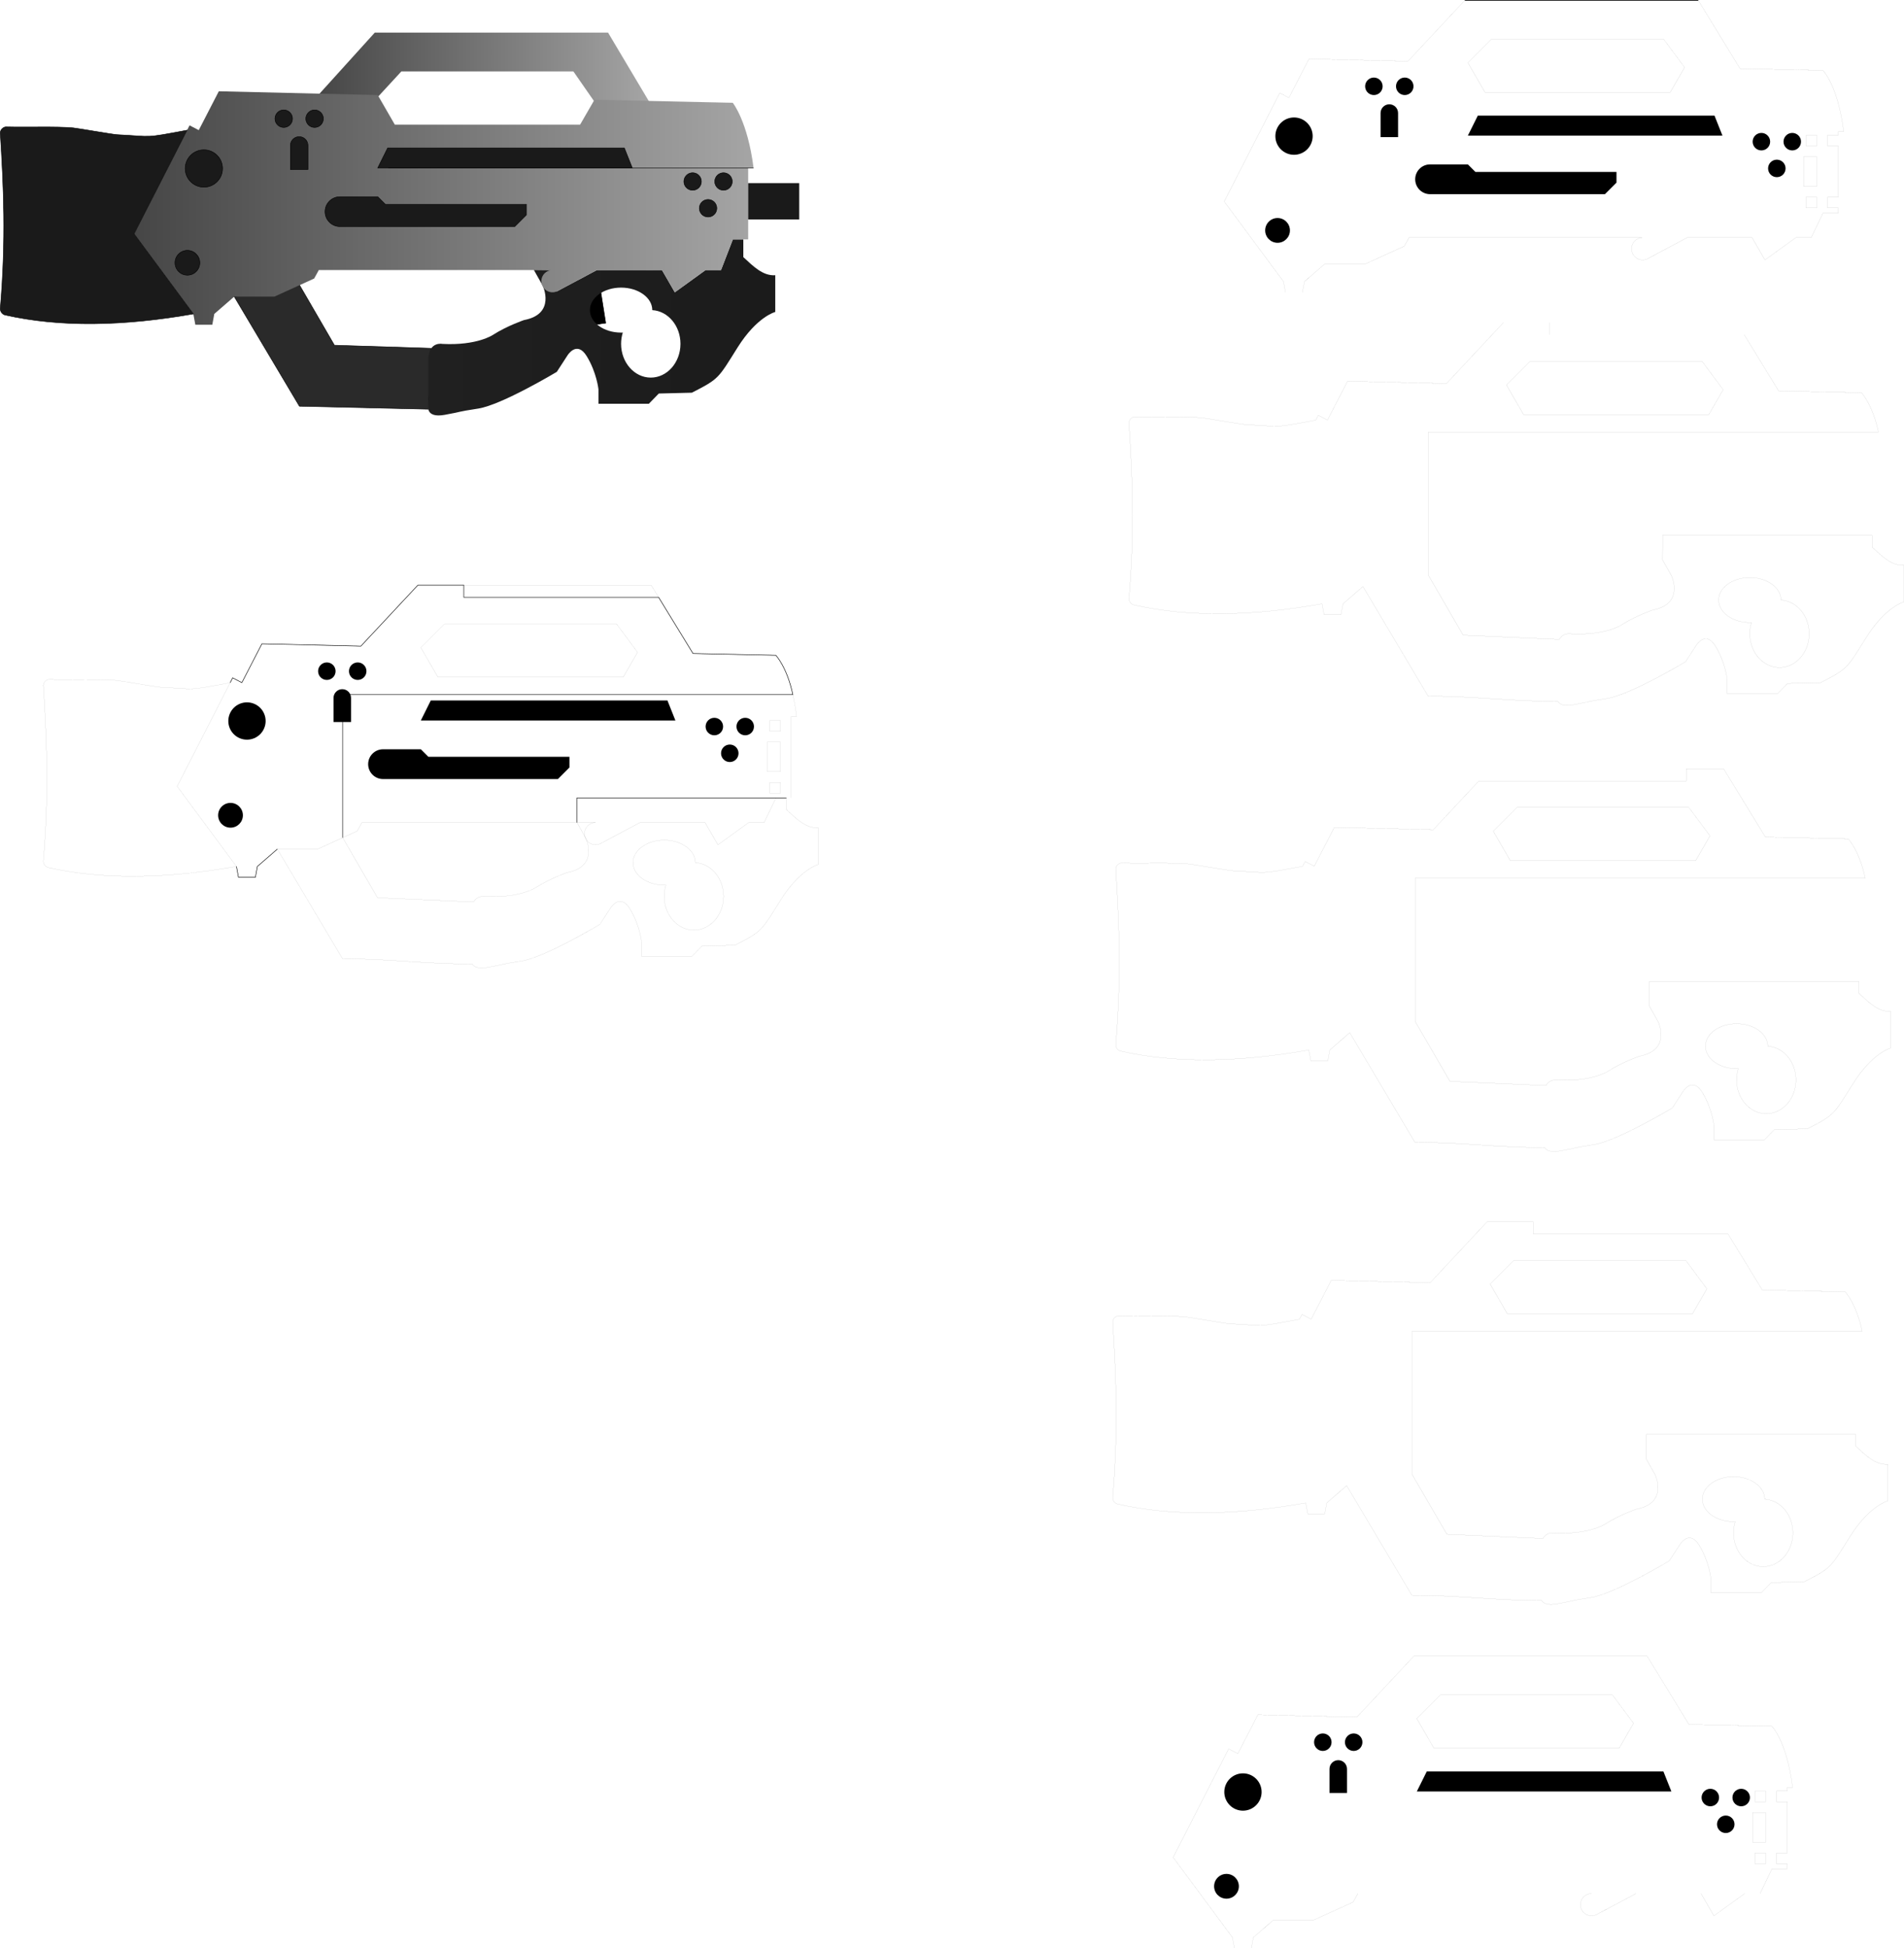 <?xml version="1.0" encoding="UTF-8" standalone="no"?>
<!-- Created with Inkscape (http://www.inkscape.org/) -->

<svg
   xmlns:dc="http://purl.org/dc/elements/1.1/"
   xmlns:cc="http://creativecommons.org/ns#"
   xmlns:rdf="http://www.w3.org/1999/02/22-rdf-syntax-ns#"
   xmlns:svg="http://www.w3.org/2000/svg"
   xmlns="http://www.w3.org/2000/svg"
   xmlns:xlink="http://www.w3.org/1999/xlink"
   xmlns:sodipodi="http://sodipodi.sourceforge.net/DTD/sodipodi-0.dtd"
   xmlns:inkscape="http://www.inkscape.org/namespaces/inkscape"
   width="3828.062"
   height="3915.925"
   id="svg2"
   version="1.1"
   inkscape:version="0.48.4 r9939"
   sodipodi:docname="Seburo_C-26a.svg">
  <defs
     id="defs4">
    <linearGradient
       id="linearGradient6111">
      <stop
         style="stop-color:#202020;stop-opacity:1;"
         offset="0"
         id="stop6113" />
      <stop
         style="stop-color:#1b1b1b;stop-opacity:1;"
         offset="1"
         id="stop6115" />
    </linearGradient>
    <linearGradient
       id="linearGradient6091">
      <stop
         style="stop-color:#000000;stop-opacity:1;"
         offset="0"
         id="stop6093" />
      <stop
         style="stop-color:#000000;stop-opacity:0;"
         offset="1"
         id="stop6095" />
    </linearGradient>
    <linearGradient
       id="linearGradient4635">
      <stop
         id="stop4643"
         offset="0"
         style="stop-color:#464646;stop-opacity:1;" />
      <stop
         style="stop-color:#a5a5a5;stop-opacity:1;"
         offset="1"
         id="stop4639" />
    </linearGradient>
    <linearGradient
       inkscape:collect="always"
       xlink:href="#linearGradient4635"
       id="linearGradient6097"
       x1="609.458"
       y1="1492.164"
       x2="1855.966"
       y2="1492.164"
       gradientUnits="userSpaceOnUse"
       gradientTransform="translate(-248.902,-2715.29)" />
    <linearGradient
       inkscape:collect="always"
       xlink:href="#linearGradient4635"
       id="linearGradient6105"
       x1="978.786"
       y1="1208.33"
       x2="1647.585"
       y2="1208.33"
       gradientUnits="userSpaceOnUse"
       gradientTransform="translate(-248.902,-2715.29)" />
    <linearGradient
       inkscape:collect="always"
       xlink:href="#linearGradient6111"
       id="linearGradient6125"
       x1="1201.177"
       y1="2299.799"
       x2="1899.094"
       y2="2299.799"
       gradientUnits="userSpaceOnUse"
       gradientTransform="translate(-248.902,-3282.93)" />
  </defs>
  <sodipodi:namedview
     id="base"
     pagecolor="#ffffff"
     bordercolor="#666666"
     borderopacity="1.0"
     inkscape:pageopacity="0.0"
     inkscape:pageshadow="2"
     inkscape:zoom="0.35355339"
     inkscape:cx="3090.5005"
     inkscape:cy="3197.6878"
     inkscape:document-units="in"
     inkscape:current-layer="g6714"
     showgrid="false"
     inkscape:window-width="1366"
     inkscape:window-height="716"
     inkscape:window-x="0"
     inkscape:window-y="0"
     inkscape:window-maximized="1"
     units="in"
     inkscape:object-paths="true"
     inkscape:object-nodes="true"
     inkscape:snap-intersection-paths="true"
     inkscape:snap-midpoints="true"
     inkscape:snap-object-midpoints="true"
     inkscape:snap-nodes="true"
     fit-margin-top="0"
     fit-margin-left="0"
     fit-margin-right="0"
     fit-margin-bottom="0" />
  <g
     inkscape:label="Layer 1"
     inkscape:groupmode="layer"
     id="layer1"
     transform="translate(-91.5,1641.219)">
    <path
       style="fill:none;stroke:#000000;stroke-width:0.09;stroke-linecap:butt;stroke-miterlimit:4;stroke-opacity:1;stroke-dasharray:none"
       d="m 618.125,-347.265 -40.344,78.125 -18.5,-9.625 -111.562,218.094 119.188,160.906 4,21.781 34.094,0 4,-21.781 40.094,-34.812 80.875,0 79.812,-36.281 9.344,-17.094 469.812,0 c -12.361,0 -22.375,10.014 -22.375,22.375 0,12.361 10.014,22.375 22.375,22.375 3.095,0 6.046,-0.626 8.469,-1.656 l 80.906,-43.094 130.75,0 25.844,44.75 61.938,-44.75 30.969,0 23.812,-49.562 30.75,0 0,-9.438 0,-21.625 0,-102.906 0,-21.656 0,-8 10.844,0 c -11.855,-94.028 -41.813,-123 -41.813,-123 l -166.606,-3.617 -84.115,-137.385 -469.028,0 -114.602,122.607 z"
       id="path6276"
       inkscape:connector-curvature="0"
       sodipodi:nodetypes="cccccccccccccsscccccccccccccccccccc" />
    <path
       style="fill:none;stroke:#000000;stroke-width:0.09;stroke-linecap:butt;stroke-miterlimit:4;stroke-opacity:1;stroke-dasharray:none"
       d="m 1373.344,-330.171 -28.813,49.938 -372.594,0 -34.312,-59.438"
       id="path3308"
       inkscape:connector-curvature="0" />
    <path
       style="fill:#000000;fill-opacity:1;stroke:none"
       d="m 957.629,-233.341 475.788,0 16,40.199 -511.788,0 z"
       id="rect3369"
       inkscape:connector-curvature="0"
       sodipodi:nodetypes="ccccc" />
    <path
       style="fill:#000000;fill-opacity:1;stroke:none"
       d="m 1236.392,-120.089 0,21.477 -23.23,23.23 -351.546,0 c -16.527,0 -29.924,-13.398 -29.924,-29.924 0,-16.527 13.398,-29.924 29.924,-29.924 l 76.013,2e-5 15.141,15.141 z"
       id="path3393"
       inkscape:connector-curvature="0"
       sodipodi:nodetypes="ccccscccc" />
    <path
       style="fill:none;stroke:#000000;stroke-width:0.09;stroke-linecap:butt;stroke-linejoin:miter;stroke-miterlimit:4;stroke-opacity:1;stroke-dasharray:none"
       d="m 937.629,-339.667 47.475,-47.475"
       id="path4318"
       inkscape:connector-curvature="0"
       sodipodi:nodetypes="cc" />
    <path
       style="fill:none;stroke:#000000;stroke-width:0.09;stroke-linecap:butt;stroke-linejoin:miter;stroke-miterlimit:4;stroke-opacity:1;stroke-dasharray:none"
       d="m 1373.357,-330.186 -42.348,-56.956"
       id="path4320"
       inkscape:connector-curvature="0"
       sodipodi:nodetypes="cc" />
    <path
       style="fill:none;stroke:#000000;stroke-width:0.09;stroke-linecap:butt;stroke-linejoin:miter;stroke-miterlimit:4;stroke-opacity:1;stroke-dasharray:none"
       d="m 985.104,-387.142 345.906,0"
       id="path4338"
       inkscape:connector-curvature="0"
       sodipodi:nodetypes="cc" />
    <g
       id="g6263"
       transform="translate(194,-63)"
       style="fill:#000000;fill-opacity:1;stroke:none">
      <path
         inkscape:connector-curvature="0"
         id="path4340"
         d="m 1413.378,-117.913 c 0,9.711 -7.872,17.584 -17.584,17.584 -9.711,0 -17.584,-7.872 -17.584,-17.584 0,-9.711 7.872,-17.584 17.584,-17.584 9.711,0 17.584,7.872 17.584,17.584 z"
         style="fill:#000000;fill-opacity:1;stroke:none" />
      <path
         inkscape:connector-curvature="0"
         id="path4340-7"
         d="m 1351.315,-117.913 c 0,9.711 -7.872,17.584 -17.584,17.584 -9.711,0 -17.584,-7.872 -17.584,-17.584 0,-9.711 7.872,-17.584 17.584,-17.584 9.711,0 17.584,7.872 17.584,17.584 z"
         style="fill:#000000;fill-opacity:1;stroke:none" />
      <path
         inkscape:connector-curvature="0"
         id="path4340-9"
         d="m 1382.346,-64.164 c 0,9.711 -7.872,17.584 -17.584,17.584 -9.711,0 -17.584,-7.872 -17.584,-17.584 0,-9.711 7.872,-17.584 17.584,-17.584 9.711,0 17.584,7.872 17.584,17.584 z"
         style="fill:#000000;fill-opacity:1;stroke:none" />
    </g>
    <path
       style="fill:#000000;fill-opacity:1;stroke:none"
       d="m 828.272,-292.181 c 0,9.711 -7.872,17.584 -17.584,17.584 -9.711,0 -17.584,-7.872 -17.584,-17.584 0,-9.711 7.872,-17.584 17.584,-17.584 9.711,0 17.584,7.872 17.584,17.584 z"
       id="path4340-0"
       inkscape:connector-curvature="0" />
    <path
       style="fill:#000000;fill-opacity:1;stroke:none"
       d="m 766.209,-292.181 c 0,9.711 -7.872,17.584 -17.584,17.584 -9.711,0 -17.584,-7.872 -17.584,-17.584 0,-9.711 7.872,-17.584 17.584,-17.584 9.711,0 17.584,7.872 17.584,17.584 z"
       id="path4340-7-1"
       inkscape:connector-curvature="0" />
    <path
       style="fill:#000000;fill-opacity:1;stroke:none"
       d="m 779.657,-256.026 c -9.711,0 -17.594,7.883 -17.594,17.594 l 0,48.406 35.188,0 0,-48.406 c 0,-9.711 -7.883,-17.594 -17.594,-17.594 z"
       id="path4340-9-1"
       inkscape:connector-curvature="0"
       sodipodi:nodetypes="ssccss" />
    <path
       sodipodi:type="arc"
       style="fill:#000000;fill-opacity:1;stroke:none"
       id="path4433"
       sodipodi:cx="427.0925"
       sodipodi:cy="299.12454"
       sodipodi:rx="53.740116"
       sodipodi:ry="53.740116"
       d="m 480.833,299.125 c 0,29.68 -24.06,53.74 -53.74,53.74 -29.68,0 -53.74,-24.06 -53.74,-53.74 0,-29.68 24.06,-53.74 53.74,-53.74 29.68,0 53.74,24.06 53.74,53.74 z"
       transform="matrix(0.698,0,0,0.698,289.948,-400.832)" />
    <path
       style="fill:none;stroke:#000000;stroke-width:0.09;stroke-linecap:butt;stroke-linejoin:miter;stroke-miterlimit:4;stroke-opacity:1;stroke-dasharray:none"
       d="m 554.276,-268.987 c -89.29,16.567 -65.958,12.689 -140.732,8.934 -8.426,-0.423 -79.775,-12.855 -88.018,-13.636 -32.512,-3.08 -94.067,-0.797 -132.138,-1.768"
       id="path4439"
       inkscape:connector-curvature="0"
       sodipodi:nodetypes="cssc" />
    <path
       style="fill:none;stroke:#000000;stroke-width:0.09;stroke-linecap:butt;stroke-linejoin:miter;stroke-miterlimit:4;stroke-opacity:1;stroke-dasharray:none"
       d="m 566.896,100.242 c -140.142,24.679 -267.688,27.316 -379.309,2.084"
       id="path4441"
       inkscape:connector-curvature="0"
       sodipodi:nodetypes="cc" />
    <path
       sodipodi:type="arc"
       style="fill:#000000;fill-opacity:1;stroke:none"
       id="path4445"
       sodipodi:cx="1284.106"
       sodipodi:cy="1134.9248"
       sodipodi:rx="38.183765"
       sodipodi:ry="38.183765"
       d="m 1322.29,1134.925 c 0,21.088 -17.095,38.184 -38.184,38.184 -21.088,0 -38.184,-17.096 -38.184,-38.184 0,-21.088 17.095,-38.184 38.184,-38.184 21.088,0 38.184,17.096 38.184,38.184 z"
       transform="matrix(0.652,0,0,0.652,-282.288,-742.507)" />
    <path
       style="fill:none;stroke:#000000;stroke-width:0.09;stroke-linecap:butt;stroke-linejoin:miter;stroke-miterlimit:4;stroke-opacity:1;stroke-dasharray:none"
       d="m 178.668,-263.814 c 6.641,105.841 11.889,214.188 0,353.383"
       id="path4451"
       inkscape:connector-curvature="0"
       sodipodi:nodetypes="cc" />
    <path
       style="fill:none;stroke:#000000;stroke-width:0.09;stroke-linecap:butt;stroke-miterlimit:4;stroke-opacity:1;stroke-dasharray:none"
       d="m 178.661,-262.828 c 0,-7.18 5.82,-13 13,-13 0.72,0 1.426,0.059 2.114,0.171"
       id="path4476"
       inkscape:connector-curvature="0" />
    <path
       style="fill:none;stroke:#000000;stroke-width:0.09;stroke-linecap:butt;stroke-miterlimit:4;stroke-opacity:1;stroke-dasharray:none"
       d="m 187.989,102.211 c -5.388,-1.587 -9.321,-6.57 -9.321,-12.472"
       id="path4481"
       inkscape:connector-curvature="0" />
    <path
       style="fill:none;stroke:#000000;stroke-width:0.09;stroke-linecap:butt;stroke-linejoin:miter;stroke-miterlimit:4;stroke-opacity:1;stroke-dasharray:none"
       d="m 1672.644,-37.545 0,23.597 c 19.877,18.427 39.438,38.152 64.219,36.449 l 0,73.798 c 0,0 -36.688,9.112 -75.877,71.573 -39.189,62.461 -36.688,62.461 -91.72,90.696 l -66.53,1.656 -20.046,20.571 -101.307,0 0,-29.041 c 0,0 -3.538,-33.881 -23.584,-66.552 -20.046,-32.671 -38.913,-1.21 -38.913,-1.21 l -21.225,32.671 c 0,0 -110.844,66.552 -158.012,73.812 -47.168,7.26 -27.122,5.31 -67.214,12.571 -19.737,3.574 -28.043,-1.063 -31.39,-6.692 -97.844,0 -163.044,-10.593 -260.888,-10.593 L 649.099,65.422"
       id="path6282"
       inkscape:connector-curvature="0"
       sodipodi:nodetypes="ccccscccccsccssccc" />
    <path
       style="fill:none;stroke:#000000;stroke-width:0.09;stroke-linecap:butt;stroke-linejoin:miter;stroke-miterlimit:4;stroke-opacity:1;stroke-dasharray:none"
       d="m 1251.341,11.601 18.019,32.026 c 0,0 27.121,56.872 -37.734,68.972 0,0 -34.243,11.73 -62.544,29.881 0,0 -31.792,21.68 -101.364,18.05 0,0 -15.877,-3.333 -23.919,11.149 L 850.528,163.167 780.46,42.464"
       id="path4513"
       inkscape:connector-curvature="0"
       sodipodi:nodetypes="cccccccc" />
    <path
       style="fill:none;stroke:#000000;stroke-width:0.09;stroke-linecap:butt;stroke-miterlimit:4;stroke-opacity:1;stroke-dasharray:none"
       d="m 1426.896,47.352 c -34.63,-1.2e-4 -62.704,20.245 -62.704,45.219 0,24.974 28.073,45.219 62.704,45.219 1.146,0 2.298,-0.032 3.429,-0.075 -2.216,7.095 -3.429,14.727 -3.429,22.685 0,37.46 26.724,67.828 59.689,67.828 32.965,0 59.689,-30.368 59.689,-67.828 0,-36.318 -25.102,-65.979 -56.674,-67.753 0,-0.025 0,-0.05 0,-0.075 0,-24.974 -28.073,-45.219 -62.703,-45.219 z"
       id="path4517"
       inkscape:connector-curvature="0" />
    <path
       style="fill:#2a2a2a;fill-opacity:1;stroke:#000000;stroke-width:1;stroke-linecap:butt;stroke-linejoin:miter;stroke-miterlimit:4;stroke-opacity:1;stroke-dasharray:none"
       d="m 693.493,-824.749 -131.057,-220.338 131.36,-22.958 70.069,120.703 194.723,6.2 -5.944,122.393 z"
       id="path4524-0"
       inkscape:connector-curvature="0"
       sodipodi:nodetypes="ccccccc" />
    <path
       style="fill:#000000;stroke:#000000;stroke-width:1px;stroke-linecap:butt;stroke-linejoin:miter;stroke-opacity:1"
       d="m 1298.034,-1063.569 11.331,71.775 -47.773,6.607 -20.29,-56.846 z"
       id="path6109"
       inkscape:connector-curvature="0"
       sodipodi:nodetypes="ccccc" />
    <path
       style="fill:url(#linearGradient6125);fill-opacity:1;stroke:none"
       d="m 1585.973,-1160.055 -21.031,0.031 -23.813,61.563 -30.937,0 -61.938,44.75 -25.844,-44.75 -130.75,0 -80.906,43.094 -8.469,-43.094 -37.594,-0.438 18,32.031 c 0,0 27.137,56.868 -37.719,68.969 0,0 -34.262,11.725 -62.562,29.875 0,0 -31.771,21.662 -101.344,18.031 -1e-4,0 -25.954,-5.432 -28.313,27.844 l 0,95.313 c 1e-4,0 -7.061,26.635 33.031,19.375 40.093,-7.26 20.02,-5.302 67.187,-12.563 47.168,-7.26 158.031,-73.812 158.031,-73.812 l 21.219,-32.688 c 0,0 18.86,-31.452 38.906,1.219 20.046,32.671 23.594,66.562 23.594,66.562 l 0,29.031 101.312,0 20.031,-20.563 66.531,-1.656 c 55.032,-28.236 52.529,-28.258 91.719,-90.719 39.189,-62.461 75.875,-71.562 75.875,-71.562 l 0,-73.813 c -24.781,1.703 -44.342,-18.01 -64.219,-36.437 l 0,-35.594 z m -245.75,96.906 c 34.63,0 62.719,20.245 62.719,45.219 l 0,0.062 c 31.573,1.774 56.656,31.432 56.656,67.75 0,37.46 -26.722,67.844 -59.688,67.844 -32.965,10e-5 -59.688,-30.383 -59.688,-67.844 0,-7.958 1.222,-15.593 3.438,-22.688 -1.131,0.043 -2.291,0.094 -3.438,0.094 -34.63,0 -62.688,-20.245 -62.688,-45.219 0,-24.974 28.057,-45.219 62.688,-45.219 z"
       id="path4513-0"
       inkscape:connector-curvature="0" />
    <path
       style="fill:url(#linearGradient6105);fill-opacity:1;stroke:none"
       d="m 898.441,-1497.651 345.905,0 42.348,60.956 111.49,2.426 -84.163,-141.382 -469.028,0 -114.609,126.609 120.582,2.865 z"
       id="path4318-6"
       inkscape:connector-curvature="0"
       sodipodi:nodetypes="ccccccccc" />
    <path
       style="fill:url(#linearGradient6097);fill-opacity:1;stroke:none"
       d="m 1564.946,-1160.03 30.768,0 0,-143.621 10.85,0 c -11.855,-94.028 -41.809,-130.993 -41.809,-130.993 l -278.062,-6.051 -28.838,49.949 -372.578,0 -34.312,-59.43 -319.517,-7.593 -40.335,78.135 -18.5,-9.64 -111.557,218.085 119.176,160.922 4,21.785 34.097,0 4,-21.785 40.106,-34.82 80.87,0 79.817,-36.293 9.354,-17.086 469.8,0 c -12.361,0 -22.381,10.02 -22.381,22.381 0,12.361 10.02,22.381 22.381,22.381 3.095,0 6.044,-0.628 8.467,-1.659 l 80.92,-43.103 130.749,0 25.843,44.761 61.93,-44.761 30.958,0 z"
       id="path3308-3"
       inkscape:connector-curvature="0"
       sodipodi:nodetypes="ccccccccccccccccccccccssccccccc" />
    <path
       style="fill:#1a1a1a;fill-opacity:1;stroke:#000000;stroke-width:1;stroke-linecap:butt;stroke-miterlimit:4;stroke-opacity:1;stroke-dasharray:none"
       d="m 870.966,-1343.851 475.788,0 16,40.199 -511.788,0 z"
       id="rect3369-5"
       inkscape:connector-curvature="0"
       sodipodi:nodetypes="ccccc" />
    <path
       style="fill:#1a1a1a;fill-opacity:1;stroke:#000000;stroke-width:1;stroke-linecap:butt;stroke-linejoin:miter;stroke-miterlimit:4;stroke-opacity:1;stroke-dasharray:none"
       d="m 1149.729,-1230.598 0,21.477 -23.23,23.23 -351.546,0 c -16.527,0 -29.924,-13.398 -29.924,-29.924 0,-16.527 13.398,-29.924 29.924,-29.924 l 76.013,0 15.141,15.141 z"
       id="path3393-4"
       inkscape:connector-curvature="0"
       sodipodi:nodetypes="ccccscccc" />
    <path
       style="fill:#1a1a1a;stroke:none"
       d="m 1595.715,-1273.11 102.65,0 0,73.043 -102.65,0 z"
       id="rect4280-7"
       inkscape:connector-curvature="0" />
    <path
       style="fill:#1a1a1a;fill-opacity:1;stroke:#000000;stroke-width:1;stroke-linecap:butt;stroke-miterlimit:4;stroke-opacity:1;stroke-dasharray:none"
       d="m 1563.715,-1276.422 c 0,9.711 -7.872,17.584 -17.584,17.584 -9.711,0 -17.584,-7.872 -17.584,-17.584 0,-9.711 7.872,-17.584 17.584,-17.584 9.711,0 17.584,7.872 17.584,17.584 z"
       id="path4340-96"
       inkscape:connector-curvature="0" />
    <path
       style="fill:#1a1a1a;fill-opacity:1;stroke:#000000;stroke-width:1;stroke-linecap:butt;stroke-miterlimit:4;stroke-opacity:1;stroke-dasharray:none"
       d="m 1501.651,-1276.422 c 0,9.711 -7.872,17.584 -17.584,17.584 -9.711,0 -17.584,-7.872 -17.584,-17.584 0,-9.711 7.872,-17.584 17.584,-17.584 9.711,0 17.584,7.872 17.584,17.584 z"
       id="path4340-7-3"
       inkscape:connector-curvature="0" />
    <path
       style="fill:#1a1a1a;fill-opacity:1;stroke:#000000;stroke-width:1;stroke-linecap:butt;stroke-miterlimit:4;stroke-opacity:1;stroke-dasharray:none"
       d="m 1532.683,-1222.673 c 0,9.711 -7.872,17.584 -17.584,17.584 -9.711,0 -17.584,-7.872 -17.584,-17.584 0,-9.711 7.872,-17.584 17.584,-17.584 9.711,0 17.584,7.872 17.584,17.584 z"
       id="path4340-9-0"
       inkscape:connector-curvature="0" />
    <path
       style="fill:#1a1a1a;fill-opacity:1;stroke:#000000;stroke-width:1;stroke-linecap:butt;stroke-miterlimit:4;stroke-opacity:1;stroke-dasharray:none"
       d="m 741.609,-1402.69 c 0,9.711 -7.872,17.584 -17.584,17.584 -9.711,0 -17.584,-7.872 -17.584,-17.584 0,-9.711 7.872,-17.584 17.584,-17.584 9.711,0 17.584,7.872 17.584,17.584 z"
       id="path4340-0-2"
       inkscape:connector-curvature="0" />
    <path
       style="fill:#1a1a1a;fill-opacity:1;stroke:#000000;stroke-width:1;stroke-linecap:butt;stroke-miterlimit:4;stroke-opacity:1;stroke-dasharray:none"
       d="m 679.545,-1402.69 c 0,9.711 -7.872,17.584 -17.584,17.584 -9.711,0 -17.584,-7.872 -17.584,-17.584 0,-9.711 7.872,-17.584 17.584,-17.584 9.711,0 17.584,7.872 17.584,17.584 z"
       id="path4340-7-1-0"
       inkscape:connector-curvature="0" />
    <path
       style="fill:#1a1a1a;fill-opacity:1;stroke:#000000;stroke-width:1;stroke-linecap:butt;stroke-miterlimit:4;stroke-opacity:1;stroke-dasharray:none"
       d="m 692.993,-1366.535 c -9.711,0 -17.594,7.883 -17.594,17.594 l 0,48.406 35.188,0 0,-48.406 c 0,-9.711 -7.883,-17.594 -17.594,-17.594 z"
       id="path4340-9-1-0"
       inkscape:connector-curvature="0"
       sodipodi:nodetypes="ssccss" />
    <path
       sodipodi:type="arc"
       style="fill:#1a1a1a;fill-opacity:1;stroke:#000000;stroke-width:1.434;stroke-linecap:butt;stroke-miterlimit:4;stroke-opacity:1;stroke-dasharray:none"
       id="path4433-8"
       sodipodi:cx="427.0925"
       sodipodi:cy="299.12454"
       sodipodi:rx="53.740116"
       sodipodi:ry="53.740116"
       d="m 480.833,299.125 c 0,29.68 -24.06,53.74 -53.74,53.74 -29.68,0 -53.74,-24.06 -53.74,-53.74 0,-29.68 24.06,-53.74 53.74,-53.74 29.68,0 53.74,24.06 53.74,53.74 z"
       transform="matrix(0.698,0,0,0.698,203.284,-1511.342)" />
    <path
       style="fill:#1a1a1a;stroke:#000000;stroke-width:1;stroke-linecap:butt;stroke-linejoin:miter;stroke-miterlimit:4;stroke-opacity:1;stroke-dasharray:none"
       d="m 101.124,-1008.241 c -5.187,-1.644 -9.12,-6.627 -9.12,-12.615 11.889,-139.28 6.641,-247.627 -0.003,-352.975 -0.003,-6.687 5.817,-12.507 12.997,-12.507 0.72,0 1.426,0.058 1.921,0.271 37.877,1.071 99.432,-1.212 131.944,1.868 8.242,0.781 79.591,13.213 88.018,13.636 74.774,3.755 51.442,7.633 140.732,-8.934 l -106.555,208.307 119.176,160.922 c -140.142,24.679 -267.688,27.316 -379.108,2.027 z"
       id="path4441-3"
       inkscape:connector-curvature="0"
       sodipodi:nodetypes="cccscsscccc" />
    <path
       sodipodi:type="arc"
       style="fill:#1a1a1a;fill-opacity:1;stroke:#000000;stroke-width:1.533;stroke-linecap:butt;stroke-miterlimit:4;stroke-opacity:1;stroke-dasharray:none"
       id="path4445-5"
       sodipodi:cx="1284.106"
       sodipodi:cy="1134.9248"
       sodipodi:rx="38.183765"
       sodipodi:ry="38.183765"
       d="m 1322.29,1134.925 c 0,21.088 -17.095,38.184 -38.184,38.184 -21.088,0 -38.184,-17.096 -38.184,-38.184 0,-21.088 17.095,-38.184 38.184,-38.184 21.088,0 38.184,17.096 38.184,38.184 z"
       transform="matrix(0.652,0,0,0.652,-368.951,-1853.017)" />
    <path
       style="fill:none;stroke:#000000;stroke-width:1px;stroke-linecap:butt;stroke-linejoin:miter;stroke-opacity:1"
       d="m 1606.565,-1303.651 -733.995,10e-5"
       id="path6107"
       inkscape:connector-curvature="0" />
    <g
       id="g6179"
       transform="translate(-154.489,49.939)"
       style="stroke-width:0.09;stroke-miterlimit:4;stroke-dasharray:none">
      <rect
         y="-243.073"
         x="1793.578"
         height="21.643"
         width="21.643"
         id="rect6127"
         style="fill:none;stroke:#000000;stroke-width:0.09;stroke-miterlimit:4;stroke-opacity:1;stroke-dasharray:none" />
      <rect
         y="-118.521"
         x="1793.578"
         height="21.643"
         width="21.643"
         id="rect6127-0"
         style="fill:none;stroke:#000000;stroke-width:0.09;stroke-miterlimit:4;stroke-opacity:1;stroke-dasharray:none" />
      <rect
         y="-199.787"
         x="1788.628"
         height="59.623"
         width="26.593"
         id="rect6127-8"
         style="fill:none;stroke:#000000;stroke-width:0.09;stroke-miterlimit:4;stroke-opacity:1;stroke-dasharray:none" />
    </g>
    <g
       id="g6179-3"
       transform="translate(-56.785,57.73)"
       style="stroke-width:0.09;stroke-miterlimit:4;stroke-dasharray:none" />
    <g
       id="g6714"
       transform="translate(-229.84,-919.294)">
      <path
         style="fill:none;stroke:#000000;stroke-width:0.09;stroke-linecap:butt;stroke-miterlimit:4;stroke-opacity:1;stroke-dasharray:none"
         d="M 2945.281 0.5 L 2830.688 123.125 L 2631.75 118.406 L 2591.406 196.531 L 2572.906 186.906 L 2461.344 405 L 2580.531 565.906 L 2584.531 587.688 L 2618.625 587.688 L 2622.625 565.906 L 2662.719 531.094 L 2743.594 531.094 L 2823.406 494.812 L 2832.75 477.719 L 3301.406 477.719 C 3289.581 478.318 3280.188 488.119 3280.188 500.094 C 3280.188 512.454 3290.202 522.469 3302.562 522.469 C 3305.658 522.469 3308.609 521.843 3311.031 520.812 L 3391.938 477.719 L 3522.688 477.719 L 3548.531 522.469 L 3610.469 477.719 L 3641.438 477.719 L 3665.25 428.156 L 3696 428.156 L 3696 418.719 L 3696 417.906 L 3674.344 417.906 L 3674.344 396.25 L 3696 396.25 L 3696 294.188 L 3696 293.344 L 3674.344 293.344 L 3674.344 271.688 L 3696 271.688 L 3696 264.531 L 3706.844 264.531 C 3694.988 170.503 3665.031 141.531 3665.031 141.531 L 3498.406 137.906 L 3414.312 0.5 L 2945.281 0.5 z "
         transform="translate(321.34,-721.925)"
         id="path6276-2" />
      <path
         id="path3308-8"
         d="m 3708.301,-586.44 -28.813,49.938 -372.594,0 -34.312,-59.438"
         style="fill:none;stroke:#000000;stroke-width:0.09;stroke-linecap:butt;stroke-miterlimit:4;stroke-opacity:1;stroke-dasharray:none"
         inkscape:connector-curvature="0" />
      <path
         sodipodi:nodetypes="ccccc"
         inkscape:connector-curvature="0"
         id="rect3369-2"
         d="m 3292.587,-489.609 475.788,0 16,40.199 -511.788,0 z"
         style="fill:#000000;fill-opacity:1;stroke:none" />
      <path
         sodipodi:nodetypes="ccccscccc"
         inkscape:connector-curvature="0"
         id="path3393-2"
         d="m 3571.35,-376.357 0,21.477 -23.23,23.23 -351.546,0 c -16.527,0 -29.924,-13.398 -29.924,-29.924 0,-16.527 13.398,-29.924 29.924,-29.924 l 76.013,2e-5 15.141,15.141 z"
         style="fill:#000000;fill-opacity:1;stroke:none" />
      <path
         sodipodi:nodetypes="cc"
         inkscape:connector-curvature="0"
         id="path4318-7"
         d="m 3272.587,-595.935 47.475,-47.475"
         style="fill:none;stroke:#000000;stroke-width:0.09;stroke-linecap:butt;stroke-linejoin:miter;stroke-miterlimit:4;stroke-opacity:1;stroke-dasharray:none" />
      <path
         sodipodi:nodetypes="cc"
         inkscape:connector-curvature="0"
         id="path4320-2"
         d="m 3708.315,-586.454 -42.348,-56.956"
         style="fill:none;stroke:#000000;stroke-width:0.09;stroke-linecap:butt;stroke-linejoin:miter;stroke-miterlimit:4;stroke-opacity:1;stroke-dasharray:none" />
      <path
         sodipodi:nodetypes="cc"
         inkscape:connector-curvature="0"
         id="path4338-1"
         d="m 3320.061,-643.41 345.906,0"
         style="fill:none;stroke:#000000;stroke-width:0.09;stroke-linecap:butt;stroke-linejoin:miter;stroke-miterlimit:4;stroke-opacity:1;stroke-dasharray:none" />
      <g
         style="fill:#000000;fill-opacity:1;stroke:none"
         transform="translate(2528.957,-319.268)"
         id="g6263-1">
        <path
           style="fill:#000000;fill-opacity:1;stroke:none"
           d="m 1413.378,-117.913 c 0,9.711 -7.872,17.584 -17.584,17.584 -9.711,0 -17.584,-7.872 -17.584,-17.584 0,-9.711 7.872,-17.584 17.584,-17.584 9.711,0 17.584,7.872 17.584,17.584 z"
           id="path4340-01"
           inkscape:connector-curvature="0" />
        <path
           style="fill:#000000;fill-opacity:1;stroke:none"
           d="m 1351.315,-117.913 c 0,9.711 -7.872,17.584 -17.584,17.584 -9.711,0 -17.584,-7.872 -17.584,-17.584 0,-9.711 7.872,-17.584 17.584,-17.584 9.711,0 17.584,7.872 17.584,17.584 z"
           id="path4340-7-7"
           inkscape:connector-curvature="0" />
        <path
           style="fill:#000000;fill-opacity:1;stroke:none"
           d="m 1382.346,-64.164 c 0,9.711 -7.872,17.584 -17.584,17.584 -9.711,0 -17.584,-7.872 -17.584,-17.584 0,-9.711 7.872,-17.584 17.584,-17.584 9.711,0 17.584,7.872 17.584,17.584 z"
           id="path4340-9-09"
           inkscape:connector-curvature="0" />
      </g>
      <path
         inkscape:connector-curvature="0"
         id="path4340-0-3"
         d="m 3163.23,-548.449 c 0,9.711 -7.872,17.584 -17.584,17.584 -9.711,0 -17.584,-7.872 -17.584,-17.584 0,-9.711 7.872,-17.584 17.584,-17.584 9.711,0 17.584,7.872 17.584,17.584 z"
         style="fill:#000000;fill-opacity:1;stroke:none" />
      <path
         inkscape:connector-curvature="0"
         id="path4340-7-1-8"
         d="m 3101.166,-548.449 c 0,9.711 -7.872,17.584 -17.584,17.584 -9.711,0 -17.584,-7.872 -17.584,-17.584 0,-9.711 7.872,-17.584 17.584,-17.584 9.711,0 17.584,7.872 17.584,17.584 z"
         style="fill:#000000;fill-opacity:1;stroke:none" />
      <path
         sodipodi:nodetypes="ssccss"
         inkscape:connector-curvature="0"
         id="path4340-9-1-03"
         d="m 3114.614,-512.294 c -9.711,0 -17.594,7.883 -17.594,17.594 l 0,48.406 35.188,0 0,-48.406 c 0,-9.711 -7.883,-17.594 -17.594,-17.594 z"
         style="fill:#000000;fill-opacity:1;stroke:none" />
      <path
         transform="matrix(0.698,0,0,0.698,2624.905,-657.1)"
         d="m 480.833,299.125 c 0,29.68 -24.06,53.74 -53.74,53.74 -29.68,0 -53.74,-24.06 -53.74,-53.74 0,-29.68 24.06,-53.74 53.74,-53.74 29.68,0 53.74,24.06 53.74,53.74 z"
         sodipodi:ry="53.740116"
         sodipodi:rx="53.740116"
         sodipodi:cy="299.12454"
         sodipodi:cx="427.0925"
         id="path4433-5"
         style="fill:#000000;fill-opacity:1;stroke:none"
         sodipodi:type="arc" />
      <path
         transform="matrix(0.652,0,0,0.652,2052.67,-998.775)"
         d="m 1322.29,1134.925 c 0,21.088 -17.095,38.184 -38.184,38.184 -21.088,0 -38.184,-17.096 -38.184,-38.184 0,-21.088 17.095,-38.184 38.184,-38.184 21.088,0 38.184,17.096 38.184,38.184 z"
         sodipodi:ry="38.183765"
         sodipodi:rx="38.183765"
         sodipodi:cy="1134.9248"
         sodipodi:cx="1284.106"
         id="path4445-58"
         style="fill:#000000;fill-opacity:1;stroke:none"
         sodipodi:type="arc" />
      <g
         style="stroke-width:0.09;stroke-miterlimit:4;stroke-dasharray:none"
         transform="translate(2158.825,-207.15)"
         id="g6179-8">
        <rect
           style="fill:none;stroke:#000000;stroke-width:0.09;stroke-miterlimit:4;stroke-opacity:1;stroke-dasharray:none"
           id="rect6127-6"
           width="21.643"
           height="21.643"
           x="1793.578"
           y="-243.073" />
        <rect
           style="fill:none;stroke:#000000;stroke-width:0.09;stroke-miterlimit:4;stroke-opacity:1;stroke-dasharray:none"
           id="rect6127-0-0"
           width="21.643"
           height="21.643"
           x="1793.578"
           y="-118.521" />
        <rect
           style="fill:none;stroke:#000000;stroke-width:0.09;stroke-miterlimit:4;stroke-opacity:1;stroke-dasharray:none"
           id="rect6127-8-9"
           width="26.593"
           height="59.623"
           x="1788.628"
           y="-199.787" />
      </g>
      <g
         style="stroke-width:0.09;stroke-miterlimit:4;stroke-dasharray:none"
         transform="translate(2412.038,-213.278)"
         id="g6179-8-3">
        <g
           style="stroke-width:0.09;stroke-miterlimit:4;stroke-dasharray:none"
           transform="translate(-106.066,-15.556)"
           id="g6179-8-7" />
      </g>
      <path
         style="fill:none;stroke:#000000;stroke-width:0.09;stroke-linecap:butt;stroke-miterlimit:4;stroke-opacity:1;stroke-dasharray:none"
         d="M 2842.594 3328.719 L 2728 3451.312 L 2529.062 3446.594 L 2488.719 3524.719 L 2470.219 3515.094 L 2358.656 3733.188 L 2477.844 3894.094 L 2481.844 3915.875 L 2515.938 3915.875 L 2519.938 3894.094 L 2560.031 3859.281 L 2640.906 3859.281 L 2720.719 3823 L 2730.062 3805.906 L 3199.875 3805.906 C 3187.515 3805.906 3177.5 3815.921 3177.5 3828.281 C 3177.5 3840.642 3187.515 3850.656 3199.875 3850.656 C 3202.97 3850.656 3205.921 3850.03 3208.344 3849 L 3289.25 3805.906 L 3420 3805.906 L 3445.844 3850.656 L 3507.781 3805.906 L 3538.75 3805.906 L 3562.562 3756.344 L 3593.312 3756.344 L 3593.312 3746.906 L 3593.312 3746.094 L 3571.688 3746.094 L 3571.688 3724.438 L 3593.312 3724.438 L 3593.312 3622.375 L 3593.312 3621.531 L 3571.688 3621.531 L 3571.688 3599.906 L 3593.312 3599.906 L 3593.312 3592.719 L 3604.156 3592.719 C 3592.301 3498.691 3562.344 3469.719 3562.344 3469.719 L 3395.75 3466.094 L 3311.625 3328.719 L 2842.594 3328.719 z "
         transform="translate(321.34,-721.925)"
         id="path6276-2-14" />
      <g
         style="stroke-width:0.09;stroke-miterlimit:4;stroke-dasharray:none"
         transform="translate(2056.149,3121.046)"
         id="g6179-8-5">
        <rect
           style="fill:none;stroke:#000000;stroke-width:0.09;stroke-miterlimit:4;stroke-opacity:1;stroke-dasharray:none"
           id="rect6127-6-5"
           width="21.643"
           height="21.643"
           x="1793.578"
           y="-243.073" />
        <rect
           style="fill:none;stroke:#000000;stroke-width:0.09;stroke-miterlimit:4;stroke-opacity:1;stroke-dasharray:none"
           id="rect6127-0-0-8"
           width="21.643"
           height="21.643"
           x="1793.578"
           y="-118.521" />
        <rect
           style="fill:none;stroke:#000000;stroke-width:0.09;stroke-miterlimit:4;stroke-opacity:1;stroke-dasharray:none"
           id="rect6127-8-9-9"
           width="26.593"
           height="59.623"
           x="1788.628"
           y="-199.787" />
      </g>
      <g
         style="stroke-width:0.09;stroke-miterlimit:4;stroke-dasharray:none"
         transform="translate(2309.362,3114.919)"
         id="g6179-8-3-6">
        <g
           style="stroke-width:0.09;stroke-miterlimit:4;stroke-dasharray:none"
           transform="translate(-106.066,-15.556)"
           id="g6179-8-7-4" />
      </g>
      <path
         style="fill:none;stroke:#000000;stroke-width:1px;stroke-linecap:butt;stroke-linejoin:miter;stroke-opacity:1"
         d="M 2945.274,0.515 3414.312,0.5"
         id="path4145"
         inkscape:connector-curvature="0"
         transform="translate(321.34,-721.925)" />
    </g>
    <g
       id="g6736"
       transform="translate(-341.84,1760.707)">
      <path
         id="path3308-8-1"
         d="m 3717.625,61.757 -28.813,49.938 -372.594,0 -34.312,-59.438"
         style="fill:none;stroke:#000000;stroke-width:0.09;stroke-linecap:butt;stroke-miterlimit:4;stroke-opacity:1;stroke-dasharray:none"
         inkscape:connector-curvature="0" />
      <path
         sodipodi:nodetypes="ccccc"
         inkscape:connector-curvature="0"
         id="rect3369-2-0"
         d="m 3301.911,158.587 475.788,0 16,40.199 -511.788,0 z"
         style="fill:#000000;fill-opacity:1;stroke:none" />
      <path
         sodipodi:nodetypes="cc"
         inkscape:connector-curvature="0"
         id="path4318-7-7"
         d="M 3281.911,52.261 3329.385,4.787"
         style="fill:none;stroke:#000000;stroke-width:0.09;stroke-linecap:butt;stroke-linejoin:miter;stroke-miterlimit:4;stroke-opacity:1;stroke-dasharray:none" />
      <path
         sodipodi:nodetypes="cc"
         inkscape:connector-curvature="0"
         id="path4320-2-2"
         d="M 3717.639,61.743 3675.291,4.787"
         style="fill:none;stroke:#000000;stroke-width:0.09;stroke-linecap:butt;stroke-linejoin:miter;stroke-miterlimit:4;stroke-opacity:1;stroke-dasharray:none" />
      <path
         sodipodi:nodetypes="cc"
         inkscape:connector-curvature="0"
         id="path4338-1-9"
         d="m 3329.385,4.787 345.906,0"
         style="fill:none;stroke:#000000;stroke-width:0.09;stroke-linecap:butt;stroke-linejoin:miter;stroke-miterlimit:4;stroke-opacity:1;stroke-dasharray:none" />
      <g
         style="fill:#000000;fill-opacity:1;stroke:none"
         transform="translate(2538.281,328.929)"
         id="g6263-1-6">
        <path
           style="fill:#000000;fill-opacity:1;stroke:none"
           d="m 1413.378,-117.913 c 0,9.711 -7.872,17.584 -17.584,17.584 -9.711,0 -17.584,-7.872 -17.584,-17.584 0,-9.711 7.872,-17.584 17.584,-17.584 9.711,0 17.584,7.872 17.584,17.584 z"
           id="path4340-01-4"
           inkscape:connector-curvature="0" />
        <path
           style="fill:#000000;fill-opacity:1;stroke:none"
           d="m 1351.315,-117.913 c 0,9.711 -7.872,17.584 -17.584,17.584 -9.711,0 -17.584,-7.872 -17.584,-17.584 0,-9.711 7.872,-17.584 17.584,-17.584 9.711,0 17.584,7.872 17.584,17.584 z"
           id="path4340-7-7-4"
           inkscape:connector-curvature="0" />
        <path
           style="fill:#000000;fill-opacity:1;stroke:none"
           d="m 1382.346,-64.164 c 0,9.711 -7.872,17.584 -17.584,17.584 -9.711,0 -17.584,-7.872 -17.584,-17.584 0,-9.711 7.872,-17.584 17.584,-17.584 9.711,0 17.584,7.872 17.584,17.584 z"
           id="path4340-9-09-5"
           inkscape:connector-curvature="0" />
      </g>
      <path
         inkscape:connector-curvature="0"
         id="path4340-0-3-8"
         d="m 3172.553,99.748 c 0,9.711 -7.872,17.584 -17.584,17.584 -9.711,0 -17.584,-7.872 -17.584,-17.584 0,-9.711 7.872,-17.584 17.584,-17.584 9.711,0 17.584,7.872 17.584,17.584 z"
         style="fill:#000000;fill-opacity:1;stroke:none" />
      <path
         inkscape:connector-curvature="0"
         id="path4340-7-1-8-5"
         d="m 3110.49,99.748 c 0,9.711 -7.872,17.584 -17.584,17.584 -9.711,0 -17.584,-7.872 -17.584,-17.584 0,-9.711 7.872,-17.584 17.584,-17.584 9.711,0 17.584,7.872 17.584,17.584 z"
         style="fill:#000000;fill-opacity:1;stroke:none" />
      <path
         sodipodi:nodetypes="ssccss"
         inkscape:connector-curvature="0"
         id="path4340-9-1-03-7"
         d="m 3123.938,135.903 c -9.711,0 -17.594,7.883 -17.594,17.594 l 0,48.406 35.188,0 0,-48.406 c 0,-9.711 -7.883,-17.594 -17.594,-17.594 z"
         style="fill:#000000;fill-opacity:1;stroke:none" />
      <path
         transform="matrix(0.698,0,0,0.698,2634.229,-8.904)"
         d="m 480.833,299.125 c 0,29.68 -24.06,53.74 -53.74,53.74 -29.68,0 -53.74,-24.06 -53.74,-53.74 0,-29.68 24.06,-53.74 53.74,-53.74 29.68,0 53.74,24.06 53.74,53.74 z"
         sodipodi:ry="53.740116"
         sodipodi:rx="53.740116"
         sodipodi:cy="299.12454"
         sodipodi:cx="427.0925"
         id="path4433-5-8"
         style="fill:#000000;fill-opacity:1;stroke:none"
         sodipodi:type="arc" />
      <path
         transform="matrix(0.652,0,0,0.652,2061.994,-350.579)"
         d="m 1322.29,1134.925 c 0,21.088 -17.095,38.184 -38.184,38.184 -21.088,0 -38.184,-17.096 -38.184,-38.184 0,-21.088 17.095,-38.184 38.184,-38.184 21.088,0 38.184,17.096 38.184,38.184 z"
         sodipodi:ry="38.183765"
         sodipodi:rx="38.183765"
         sodipodi:cy="1134.9248"
         sodipodi:cx="1284.106"
         id="path4445-58-6"
         style="fill:#000000;fill-opacity:1;stroke:none"
         sodipodi:type="arc" />
    </g>
    <path
       style="fill:none;stroke:#000000;stroke-width:1px;stroke-linecap:butt;stroke-linejoin:miter;stroke-opacity:1"
       d="M 649.1,633.062 609,667.875 l -4,21.781 -34.094,0 -4,-21.781"
       id="path6466"
       inkscape:connector-curvature="0"
       transform="translate(0,-567.64)" />
    <path
       style="fill:none;stroke:#000000;stroke-width:1px;stroke-linecap:butt;stroke-linejoin:miter;stroke-opacity:1"
       d="m 554.276,298.653 5.006,-9.778 18.5,9.625 40.344,-78.125 198.93,4.73 114.602,-122.607 92.343,0 0,24.502 391.686,0 69.114,112.883 166.606,3.617 c 0,0 22.63,24.224 34.112,79.112 l -905.056,0"
       id="path6468"
       inkscape:connector-curvature="0"
       transform="translate(0,-567.64)"
       sodipodi:nodetypes="ccccccccccccc" />
    <path
       style="fill:none;stroke:#000000;stroke-width:1px;stroke-linecap:butt;stroke-linejoin:miter;stroke-opacity:1"
       d="m 780.462,610.109 0,-287.497"
       id="path6470"
       inkscape:connector-curvature="0"
       transform="translate(0,-567.64)" />
    <path
       style="fill:none;stroke:#000000;stroke-width:1px;stroke-linecap:butt;stroke-linejoin:miter;stroke-opacity:1"
       d="m 1672.644,530.125 -421.065,0 0,49.562"
       id="path6472"
       inkscape:connector-curvature="0"
       transform="translate(0,-567.64)" />
    <path
       style="fill:none;stroke:#000000;stroke-width:0.09;stroke-linecap:butt;stroke-linejoin:miter;stroke-miterlimit:4;stroke-opacity:1;stroke-dasharray:none"
       d="m 3064.879,-71.656 -91.725,98.094 -198.906,-4.719 -40.344,78.125 -18.5,-9.625 -5.031,9.781 c -89.29,16.567 -65.945,12.693 -140.719,8.938 -8.426,-0.423 -79.789,-12.875 -88.031,-13.656 -32.512,-3.08 -94.06,-0.773 -131.938,-1.844 -0.494,-0.212 -1.186,-0.281 -1.906,-0.281 -7.18,0 -13.003,5.813 -13,12.5 6.644,105.347 11.889,213.689 0,352.969 1e-4,5.987 3.938,10.981 9.125,12.625 111.42,25.289 238.947,22.651 379.094,-2.031 l 4.031,21.781 34.094,0 4,-21.781 40.094,-34.812 131.062,220.344 c 97.844,0 163.031,10.594 260.875,10.594 3.347,5.63 11.67,10.262 31.406,6.688 40.093,-7.26 20.02,-5.302 67.188,-12.562 47.168,-7.26 158.031,-73.812 158.031,-73.812 l 21.219,-32.688 c 0,0 18.86,-31.452 38.906,1.219 20.046,32.671 23.594,66.562 23.594,66.562 l 0,29.031 101.312,0 20.031,-20.562 66.531,-1.656 c 55.032,-28.236 52.529,-28.258 91.719,-90.719 39.189,-62.461 75.875,-71.562 75.875,-71.562 l 0,-73.781 c -24.781,1.703 -44.342,-18.041 -64.219,-36.469 l 0,-23.562 -421.062,0 -0.125,49.344 17.906,31.812 c 0,0 27.137,56.868 -37.719,68.969 0,0 -34.262,11.725 -62.562,29.875 0,0 -31.771,21.661 -101.344,18.031 0,0 -15.896,-3.325 -23.938,11.156 l -193.25,-8.5 -70.094,-120.719 0,-287.469 905.062,0 C 3830.141,69.081 3807.529,44.844 3807.529,44.844 l -166.625,-3.625 -69.094,-112.875 -15.004,-24.5 -74.908,0 0,24.5 -301.776,10e-5 0,-10e-5 z m 76.338,53.5 345.906,0 42.344,56.969 -28.813,49.937 -372.594,0 -34.312,-59.437 z m 441.781,434.5 c 34.63,0 62.719,20.245 62.719,45.219 l 0,0.062 c 31.573,1.774 56.656,31.431 56.656,67.75 0,37.46 -26.722,67.844 -59.688,67.844 -32.965,0 -59.688,-30.384 -59.688,-67.844 0,-7.958 1.222,-15.593 3.438,-22.687 -1.131,0.044 -2.291,0.094 -3.438,0.094 -34.63,0 -62.688,-20.245 -62.688,-45.219 0,-24.974 28.057,-45.219 62.688,-45.219 z"
       id="path4320-1"
       inkscape:connector-curvature="0"
       sodipodi:nodetypes="ccccccsscsccccccccccssccscccccsccccccccccccccccccccccccccccccccscssscsscc" />
    <path
       style="fill:none;stroke:#000000;stroke-width:0.09;stroke-linecap:butt;stroke-linejoin:miter;stroke-miterlimit:4;stroke-opacity:1;stroke-dasharray:none"
       d="m 3081.61,814.245 -114.625,122.594 -198.906,-4.719 -40.344,78.125 -18.5,-9.625 -5.031,9.781 c -89.29,16.567 -65.945,12.693 -140.719,8.938 -8.426,-0.423 -79.789,-12.876 -88.031,-13.656 -32.512,-3.08 -94.06,-0.773 -131.938,-1.844 -0.494,-0.212 -1.186,-0.281 -1.906,-0.281 -7.18,0 -13.003,5.813 -13,12.5 6.644,105.348 11.889,213.689 0,352.969 1e-4,5.987 3.938,10.981 9.125,12.625 111.42,25.289 238.947,22.651 379.094,-2.031 l 4.031,21.781 34.094,0 4,-21.781 40.094,-34.812 131.062,220.344 c 97.844,0 163.031,10.594 260.875,10.594 3.347,5.63 11.67,10.262 31.406,6.688 40.093,-7.26 20.02,-5.302 67.188,-12.562 47.168,-7.26 158.031,-73.812 158.031,-73.812 l 21.219,-32.688 c 0,0 18.86,-31.452 38.906,1.219 20.046,32.671 23.594,66.562 23.594,66.562 l 0,29.031 101.312,0 20.031,-20.562 66.531,-1.656 c 55.032,-28.236 52.529,-28.258 91.719,-90.719 39.189,-62.461 75.875,-71.562 75.875,-71.562 l 0,-73.781 c -24.781,1.703 -44.342,-18.041 -64.219,-36.469 l 0,-23.562 -421.062,0 -0.125,49.344 17.906,31.812 c 0,0 27.137,56.868 -37.719,68.969 0,0 -34.262,11.725 -62.562,29.875 0,0 -31.771,21.661 -101.344,18.031 0,0 -15.896,-3.325 -23.938,11.156 l -193.25,-8.5 -70.094,-120.719 0,-287.469 905.062,0 c -11.482,-54.888 -34.094,-79.125 -34.094,-79.125 l -166.625,-3.625 -69.094,-112.875 -391.688,0 0,-24.5 -92.344,0 z m 53.438,78 345.906,0 42.344,56.969 -28.813,49.937 -372.594,0 -34.312,-59.437 47.469,-47.469 z m 441.781,434.5 c 34.63,0 62.719,20.245 62.719,45.219 l 0,0.062 c 31.573,1.774 56.656,31.431 56.656,67.75 0,37.46 -26.722,67.844 -59.688,67.844 -32.965,0 -59.688,-30.384 -59.688,-67.844 0,-7.958 1.222,-15.593 3.438,-22.687 -1.131,0.044 -2.291,0.094 -3.438,0.094 -34.63,0 -62.688,-20.245 -62.688,-45.219 0,-24.974 28.057,-45.219 62.688,-45.219 z"
       id="path4320-1-6"
       inkscape:connector-curvature="0" />
    <path
       style="fill:none;stroke:#000000;stroke-width:0.09;stroke-linecap:butt;stroke-linejoin:miter;stroke-miterlimit:4;stroke-opacity:1;stroke-dasharray:none"
       d="m 3114.336,-992.921 -114.625,122.594 -198.906,-4.719 -40.344,78.125 -18.5,-9.625 -5.031,9.781 c -89.29,16.567 -65.945,12.693 -140.719,8.938 -8.426,-0.423 -79.789,-12.876 -88.031,-13.656 -32.512,-3.08 -94.06,-0.773 -131.938,-1.844 -0.494,-0.212 -1.186,-0.281 -1.906,-0.281 -7.18,0 -13.003,5.813 -13,12.5 6.644,105.348 11.889,213.689 0,352.969 1e-4,5.987 3.938,10.981 9.125,12.625 111.42,25.289 238.947,22.651 379.094,-2.031 l 4.031,21.781 34.094,0 4,-21.781 40.094,-34.812 131.062,220.344 c 97.844,0 163.031,10.594 260.875,10.594 3.347,5.63 11.67,10.262 31.406,6.688 40.093,-7.26 20.02,-5.302 67.188,-12.562 47.168,-7.26 158.031,-73.812 158.031,-73.812 l 21.219,-32.688 c 0,0 18.86,-31.452 38.906,1.219 20.046,32.671 23.594,66.562 23.594,66.562 l 0,29.031 101.312,0 20.031,-20.562 66.531,-1.656 c 55.032,-28.236 52.529,-28.258 91.719,-90.719 39.189,-62.461 75.875,-71.562 75.875,-71.562 l 0,-73.781 c -24.781,1.703 -44.342,-18.041 -64.219,-36.469 l 0,-23.562 -421.062,0 -0.125,49.344 17.906,31.812 c 0,0 27.137,56.868 -37.719,68.969 0,0 -34.262,11.725 -62.562,29.875 0,0 -31.771,21.661 -101.344,18.031 0,0 -15.896,-3.325 -23.938,11.156 l -193.25,-8.5 -70.094,-120.719 0,-287.469 905.062,0 c -11.482,-54.888 -34.094,-79.125 -34.094,-79.125 l -166.625,-3.625 -69.094,-112.875 -391.688,0 0,-24.5 -92.344,0 z m 53.438,78 345.906,0 42.344,56.969 -28.813,49.937 -372.594,0 -34.312,-59.437 47.469,-47.469 z m 441.781,434.5 c 34.63,0 62.719,20.245 62.719,45.219 l 0,0.062 c 31.573,1.774 56.656,31.431 56.656,67.75 0,37.46 -26.722,67.844 -59.688,67.844 -32.965,0 -59.688,-30.384 -59.688,-67.844 0,-7.958 1.222,-15.593 3.438,-22.687 -1.131,0.044 -2.291,0.094 -3.438,0.094 -34.63,0 -62.688,-20.245 -62.688,-45.219 0,-24.974 28.057,-45.219 62.688,-45.219 z"
       id="path4320-1-6-8"
       inkscape:connector-curvature="0" />
    <path
       style="fill:none;stroke:#000000;stroke-width:1px;stroke-linecap:butt;stroke-linejoin:miter;stroke-opacity:1"
       d="m 3036.774,-1640.704 469.028,0"
       id="path6961"
       inkscape:connector-curvature="0" />
  </g>
</svg>
